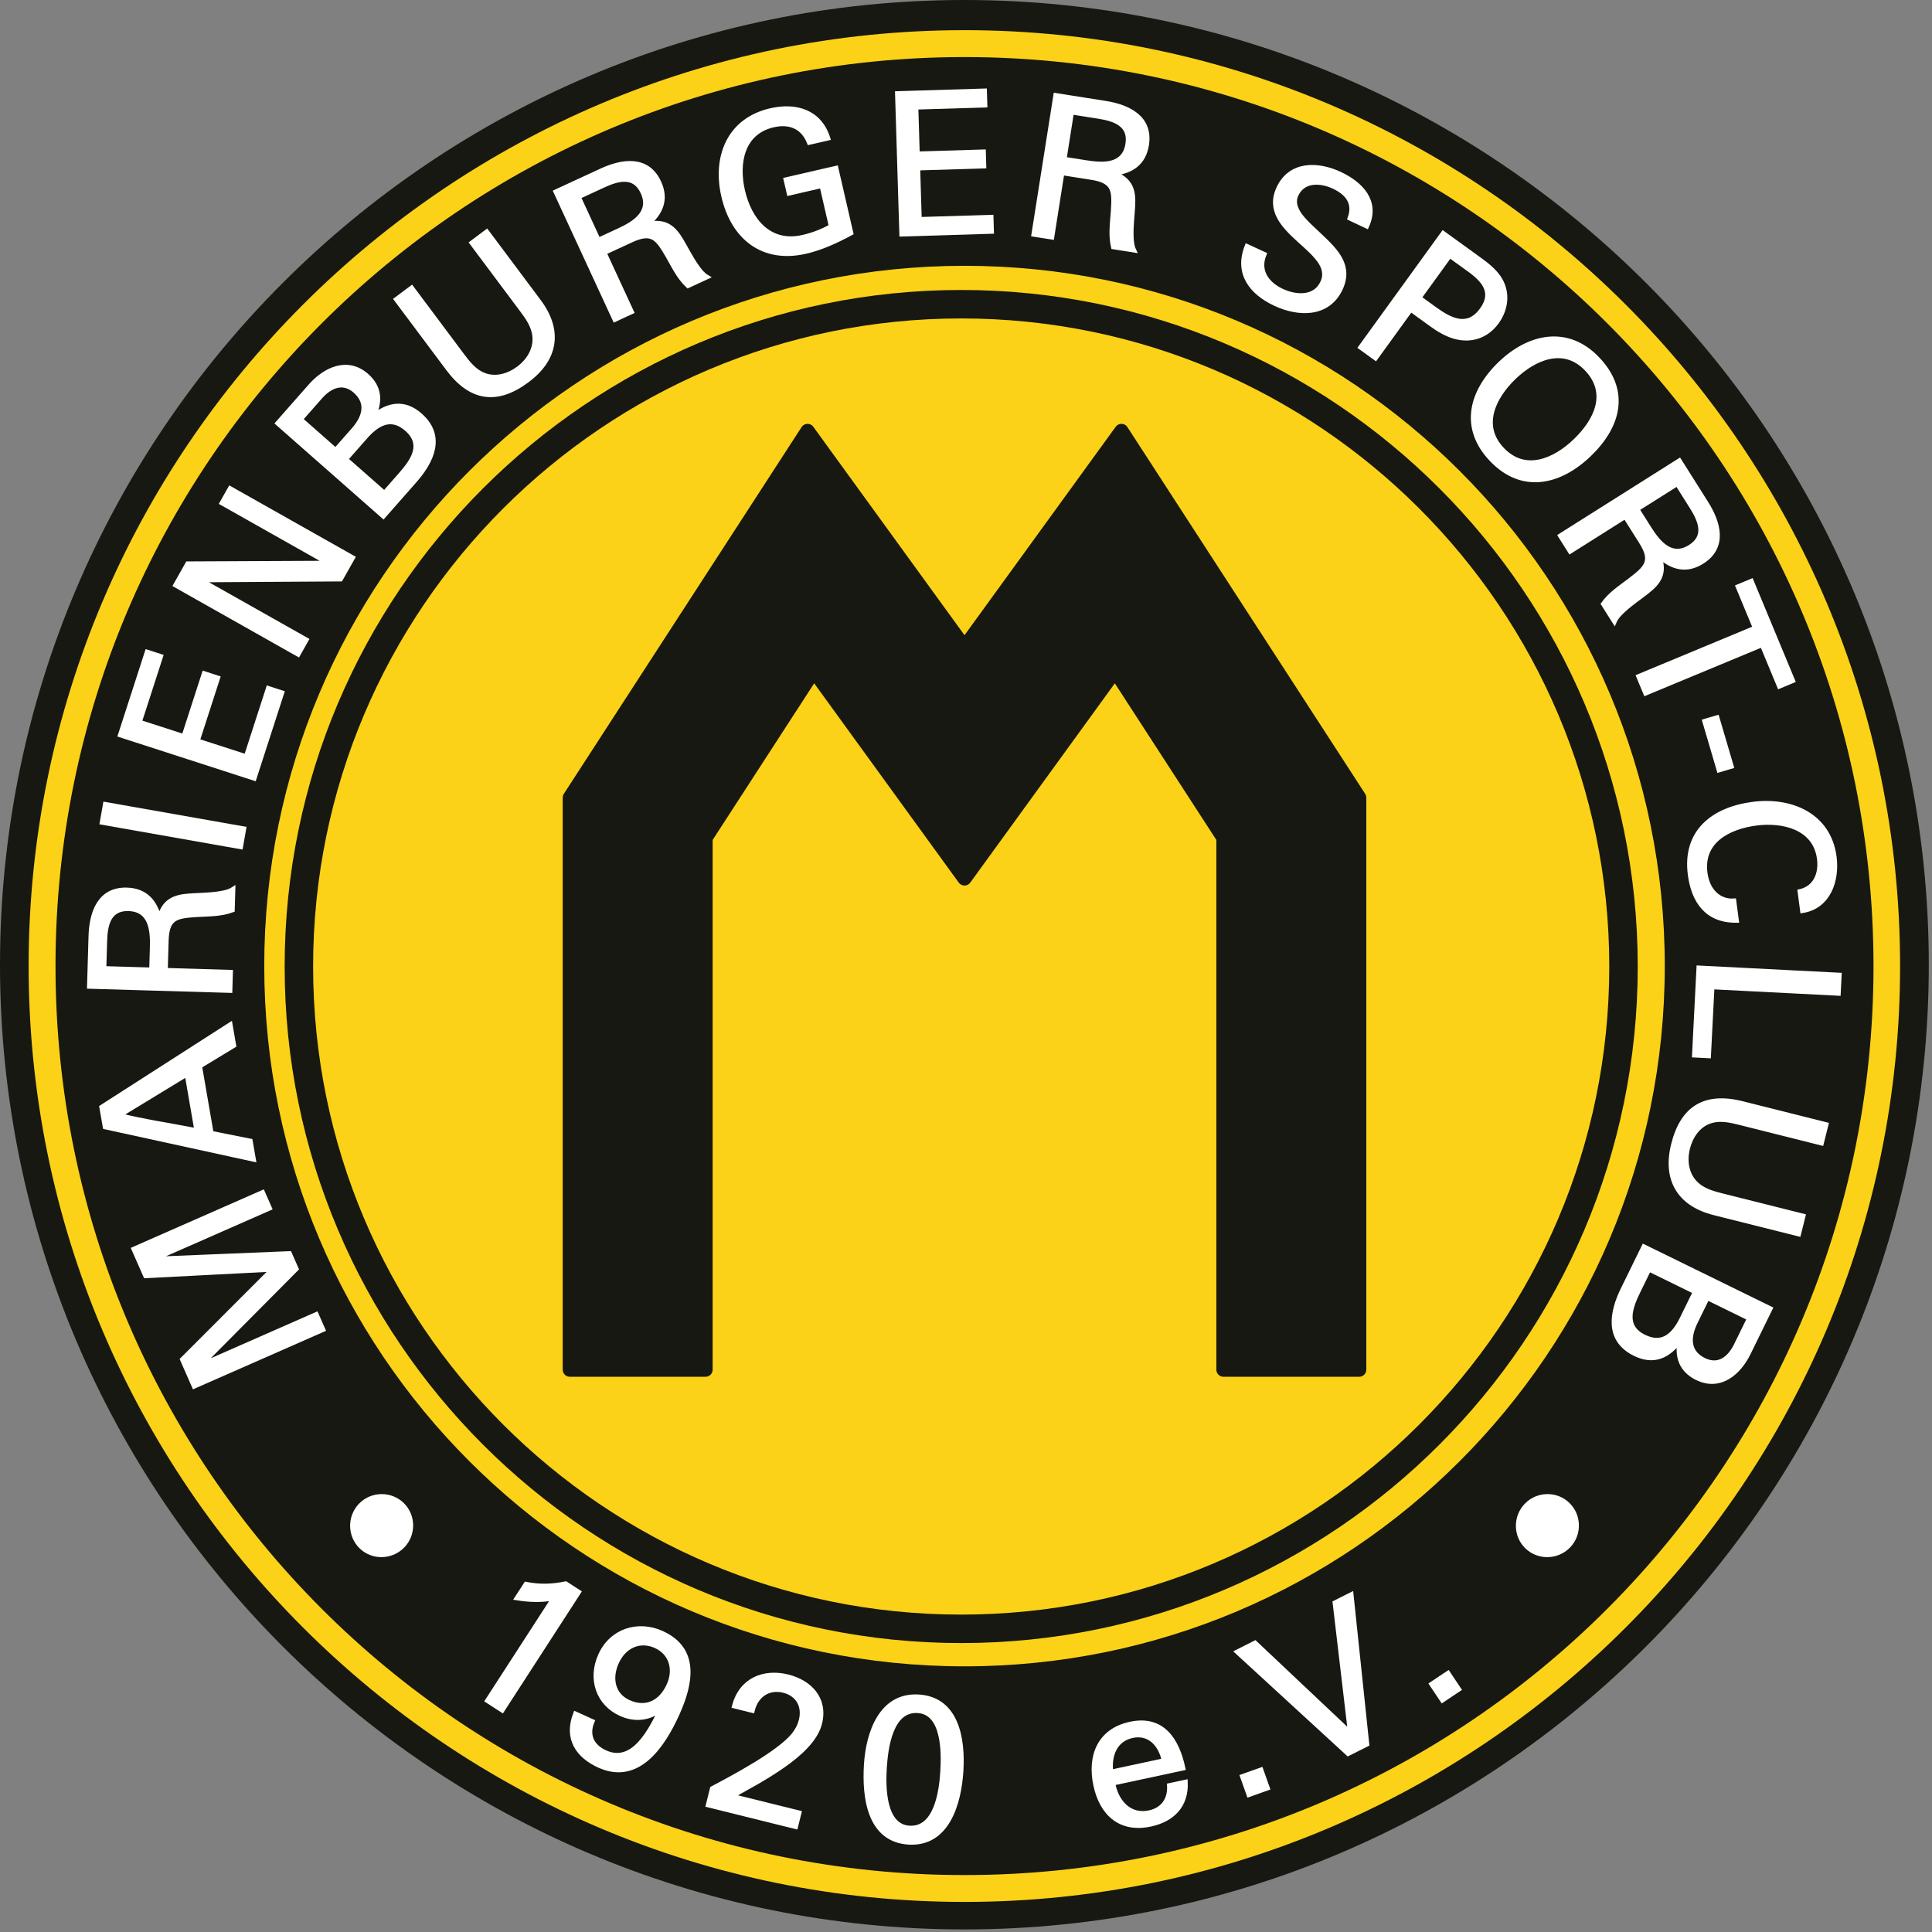 <?xml version="1.0" encoding="UTF-8" standalone="no"?>
<!DOCTYPE svg PUBLIC "-//W3C//DTD SVG 1.1//EN" "http://www.w3.org/Graphics/SVG/1.1/DTD/svg11.dtd">
<svg width="543px" height="543px" viewBox="0 0 543 543" version="1.1" xmlns="http://www.w3.org/2000/svg" xmlns:xlink="http://www.w3.org/1999/xlink">
    <rect x="0" y="0" width="543" height="543" fill="#808080" stroke="none"/>
    <g id="WHV" stroke="none" stroke-width="1" fill="none" fill-rule="evenodd">
        <g id="Artboard">
            <g id="Background">
                <path d="M271.048,446.247 C174.525,446.247 95.999,367.693 95.999,271.14 C95.999,174.585 174.525,96.029 271.048,96.029 C367.572,96.029 446.1,174.585 446.1,271.14 C446.1,367.693 367.572,446.247 271.048,446.247 Z M271.048,73.667 C162.199,73.667 73.643,162.253 73.643,271.14 C73.643,380.025 162.199,468.609 271.048,468.609 C379.9,468.609 468.457,380.025 468.457,271.14 C468.457,162.253 379.9,73.667 271.048,73.667 Z M271.048,519.913 C133.919,519.913 22.357,408.313 22.357,271.14 C22.357,133.963 133.919,22.364 271.048,22.364 C408.181,22.364 519.744,133.963 519.744,271.14 C519.744,408.313 408.181,519.913 271.048,519.913 Z M271.048,0 C121.593,0 0,121.631 0,271.14 C0,420.645 121.593,542.277 271.048,542.277 C420.508,542.277 542.1,420.645 542.1,271.14 C542.1,121.631 420.508,0 271.048,0" id="path14" fill="#171812" fill-rule="nonzero"></path>
                <path d="M271.037,8.48 C126.024,8.48 8.047,126.477 8.047,271.516 C8.047,416.552 126.024,534.548 271.037,534.548 C416.053,534.548 534.031,416.552 534.031,271.516 C534.031,126.477 416.053,8.48 271.037,8.48 L271.037,8.48" id="path16" fill="#FBD217" fill-rule="nonzero"></path>
                <path d="M271.081,74.707 C162.384,74.707 74.268,162.824 74.268,271.52 C74.268,380.216 162.384,468.332 271.081,468.332 C379.776,468.332 467.893,380.216 467.893,271.52 C467.893,162.824 379.776,74.707 271.081,74.707 Z M271.081,526.999 C129.984,526.999 15.602,412.617 15.602,271.52 C15.602,130.424 129.984,16.04 271.081,16.04 C412.177,16.04 526.56,130.424 526.56,271.52 C526.56,412.617 412.177,526.999 271.081,526.999" id="path22" fill="#171812" fill-rule="nonzero"></path>
                <path d="M270.147,457.792 C167.507,457.792 84.003,374.288 84.003,271.648 C84.003,169.005 167.507,85.5 270.147,85.5 C372.789,85.5 456.295,169.005 456.295,271.648 C456.295,374.288 372.789,457.792 270.147,457.792 Z" id="path24" stroke="#171812" stroke-width="8"></path>
            </g>
            <g id="1920" transform="translate(99.067, 420.59)">
                <path d="M158.896,93.307 C151.257,93.786 149.87,83.027 149.501,77.134 C149.153,71.567 149.297,60.767 156.501,60.316 C163.976,59.847 165.502,70.214 165.868,76.052 C166.224,81.727 166.262,92.846 158.896,93.307 Z M156.305,56.328 C145.229,57.023 143.846,69.051 144.417,78.163 C144.974,87.058 148.608,97.84 159.138,97.181 C169.833,96.511 171.598,85.335 171.034,76.331 C170.466,67.274 167.164,55.65 156.305,56.328" id="path130" fill="#FFFFFF" fill-rule="nonzero" transform="translate(157.718, 76.755) scale(1, -1) translate(-157.718, -76.755) "></path>
                <path d="M158.896,93.307 C151.257,93.786 149.87,83.027 149.501,77.134 C149.153,71.567 149.297,60.767 156.501,60.316 C163.976,59.847 165.502,70.214 165.868,76.052 C166.224,81.727 166.262,92.846 158.896,93.307 Z M156.305,56.328 C145.229,57.023 143.846,69.051 144.417,78.163 C144.974,87.058 148.608,97.84 159.138,97.181 C169.833,96.511 171.598,85.335 171.034,76.331 C170.466,67.274 167.164,55.65 156.305,56.328 Z" id="path132" stroke="#FFFFFF" stroke-width="1.333" transform="translate(157.718, 76.755) scale(1, -1) translate(-157.718, -76.755) "></path>
                <path d="M99.986,56.293 L101.132,60.91 C107.225,64.129 119.809,70.809 124.016,75.96 C125.008,77.234 125.722,78.522 126.117,80.115 C127.144,84.253 125.082,87.524 121.209,88.485 C117.017,89.525 113.481,87.305 112.376,82.848 L107.334,84.098 C109.284,91.5 115.697,93.964 122.329,92.32 C128.377,90.818 133.041,86.225 131.316,79.274 C130.21,74.818 125.816,70.727 120.849,67.282 C118.333,65.543 115.737,63.932 113.248,62.522 C110.824,61.153 106.572,58.77 106.572,58.77 L125.514,54.072 L124.553,50.2 L99.986,56.293" id="path126" fill="#FFFFFF" fill-rule="nonzero" transform="translate(115.833, 71.503) scale(1, -1) translate(-115.833, -71.503) "></path>
                <path d="M99.986,56.293 L101.132,60.91 C107.225,64.129 119.809,70.809 124.016,75.96 C125.008,77.234 125.722,78.522 126.117,80.115 C127.144,84.253 125.082,87.524 121.209,88.485 C117.017,89.525 113.481,87.305 112.376,82.848 L107.334,84.098 C109.284,91.5 115.697,93.964 122.329,92.32 C128.377,90.818 133.041,86.225 131.316,79.274 C130.21,74.818 125.816,70.727 120.849,67.282 C118.333,65.543 115.737,63.932 113.248,62.522 C110.824,61.153 106.572,58.77 106.572,58.77 L125.514,54.072 L124.553,50.2 L99.986,56.293 Z" id="path128" stroke="#FFFFFF" stroke-width="1.333" transform="translate(115.833, 71.503) scale(1, -1) translate(-115.833, -71.503) "></path>
                <path d="M85.252,72.003 C80.769,74.031 76.321,72.026 74.225,67.392 C72.196,62.911 73.113,58.175 77.596,56.145 C82.576,53.892 86.77,56.133 88.934,60.915 C90.964,65.397 89.634,70.019 85.252,72.003 Z M69.376,38.383 C63.349,41.111 60.029,45.974 62.674,52.878 L67.356,50.759 C65.702,46.707 67.434,43.642 71.021,42.02 C79.089,38.367 83.909,48.487 86.746,54.224 C83.304,51.523 79.304,51.173 75.42,52.93 C69.094,55.794 66.698,62.697 69.72,69.371 C72.83,76.245 80.252,78.585 86.925,75.567 C96.886,71.057 95.173,61.573 91.25,52.906 C87.216,43.991 80.233,33.469 69.376,38.383" id="path122" fill="#FFFFFF" fill-rule="nonzero" transform="translate(78.048, 56.996) scale(1, -1) translate(-78.048, -56.996) "></path>
                <path d="M85.252,72.003 C80.769,74.031 76.321,72.026 74.225,67.392 C72.196,62.911 73.113,58.175 77.596,56.145 C82.576,53.892 86.77,56.133 88.934,60.915 C90.964,65.397 89.634,70.019 85.252,72.003 Z M69.376,38.383 C63.349,41.111 60.029,45.974 62.674,52.878 L67.356,50.759 C65.702,46.707 67.434,43.642 71.021,42.02 C79.089,38.367 83.909,48.487 86.746,54.224 C83.304,51.523 79.304,51.173 75.42,52.93 C69.094,55.794 66.698,62.697 69.72,69.371 C72.83,76.245 80.252,78.585 86.925,75.567 C96.886,71.057 95.173,61.573 91.25,52.906 C87.216,43.991 80.233,33.469 69.376,38.383 Z" id="path124" stroke="#FFFFFF" stroke-width="1.333" transform="translate(78.048, 56.996) scale(1, -1) translate(-78.048, -56.996) "></path>
                <path d="M37.946,27.203 L56.63,56.074 C53.181,55.375 49.753,55.511 46.273,56.07 L48.768,59.925 C52.645,59.174 56.025,59.266 59.928,60.062 L63.553,57.715 L42.077,24.53 L37.946,27.203" id="path118" fill="#FFFFFF" fill-rule="nonzero" transform="translate(50.75, 42.296) scale(1, -1) translate(-50.75, -42.296) "></path>
                <path d="M37.946,27.203 L56.63,56.074 C53.181,55.375 49.753,55.511 46.273,56.07 L48.768,59.925 C52.645,59.174 56.025,59.266 59.928,60.062 L63.553,57.715 L42.077,24.53 L37.946,27.203 Z" id="path120" stroke="#FFFFFF" stroke-width="1.333" transform="translate(50.75, 42.296) scale(1, -1) translate(-50.75, -42.296) "></path>
                <path d="M2.302,2.511 C-0.837,5.78 -0.763,11.003 2.507,14.142 C5.743,17.251 10.965,17.112 14.105,13.843 C17.212,10.606 17.139,5.383 13.902,2.275 C10.665,-0.833 5.441,-0.758 2.302,2.511" id="path114" fill="#FFFFFF" fill-rule="nonzero"></path>
                <path d="M2.302,2.511 C-0.837,5.78 -0.763,11.003 2.507,14.142 C5.743,17.251 10.965,17.112 14.105,13.843 C17.212,10.606 17.139,5.383 13.902,2.275 C10.665,-0.833 5.441,-0.758 2.302,2.511 L2.302,2.511 Z" id="path116" stroke="#FFFFFF" stroke-width="1.333"></path>
            </g>
            <g id="e.V." transform="translate(307.472, 420.59)">
                <path d="M10.753,88.91 C5.782,87.842 4.197,83.252 4.732,78.671 L19.698,81.885 C18.798,86.331 15.67,89.964 10.753,88.91 L10.753,88.91 Z M5.29,75.548 L5.406,75.014 C6.473,70.043 10.121,66.074 15.572,67.244 C19.421,68.07 21.428,70.962 21.201,74.883 L25.69,75.846 C25.988,69.256 22.021,65.331 15.876,64.011 C7.485,62.21 2.218,66.948 0.497,74.966 C-1.236,83.036 1.46,90.27 10.225,92.151 C19.258,94.09 23.326,87.639 25.013,79.782 L5.29,75.548" id="path134" fill="#FFFFFF" fill-rule="nonzero" transform="translate(12.853, 78.064) scale(1, -1) translate(-12.853, -78.064) "></path>
                <path d="M10.753,88.91 C5.782,87.842 4.197,83.252 4.732,78.671 L19.698,81.885 C18.798,86.331 15.67,89.964 10.753,88.91 L10.753,88.91 Z M5.29,75.548 L5.406,75.014 C6.473,70.043 10.121,66.074 15.572,67.244 C19.421,68.07 21.428,70.962 21.201,74.883 L25.69,75.846 C25.988,69.256 22.021,65.331 15.876,64.011 C7.485,62.21 2.218,66.948 0.497,74.966 C-1.236,83.036 1.46,90.27 10.225,92.151 C19.258,94.09 23.326,87.639 25.013,79.782 L5.29,75.548 Z" id="path136" stroke="#FFFFFF" stroke-width="1.333" transform="translate(12.853, 78.064) scale(1, -1) translate(-12.853, -78.064) "></path>
                <polyline id="path138" fill="#FFFFFF" fill-rule="nonzero" transform="translate(45.232, 80.326) scale(1, -1) translate(-45.232, -80.326) " points="43.538 76.85 41.724 81.95 46.928 83.801 48.741 78.701 43.538 76.85"></polyline>
                <polygon id="path140" stroke="#FFFFFF" stroke-width="1.333" transform="translate(45.232, 80.326) scale(1, -1) translate(-45.232, -80.326) " points="43.538 76.85 41.724 81.95 46.928 83.801 48.741 78.701"></polygon>
                <polyline id="path142" fill="#FFFFFF" fill-rule="nonzero" transform="translate(58.491, 49.937) scale(1, -1) translate(-58.491, -49.937) " points="76.698 30.251 71.422 27.6 40.284 56.188 45.266 58.694 72.046 33.42 67.737 69.99 72.28 72.273 76.698 30.251"></polyline>
                <polygon id="path144" stroke="#FFFFFF" stroke-width="1.333" transform="translate(58.491, 49.937) scale(1, -1) translate(-58.491, -49.937) " points="76.698 30.251 71.422 27.6 40.284 56.188 45.266 58.694 72.046 33.42 67.737 69.99 72.28 72.273"></polygon>
                <polyline id="path146" fill="#FFFFFF" fill-rule="nonzero" transform="translate(98.708, 53.462) scale(1, -1) translate(-98.708, -53.462) " points="97.916 49.68 94.91 54.179 99.501 57.244 102.506 52.744 97.916 49.68"></polyline>
                <polygon id="path148" stroke="#FFFFFF" stroke-width="1.333" transform="translate(98.708, 53.462) scale(1, -1) translate(-98.708, -53.462) " points="97.916 49.68 94.91 54.179 99.501 57.244 102.506 52.744"></polygon>
                <path d="M133.348,2.539 C130.209,-0.73 124.988,-0.867 121.718,2.271 C118.481,5.38 118.406,10.602 121.546,13.871 C124.654,17.109 129.876,17.247 133.112,14.139 C136.349,11.032 136.488,5.809 133.348,2.539" id="path150" fill="#FFFFFF" fill-rule="nonzero" transform="translate(127.432, 8.194) scale(1, -1) translate(-127.432, -8.194) "></path>
                <path d="M133.348,2.539 C130.209,-0.73 124.988,-0.867 121.718,2.271 C118.481,5.38 118.406,10.602 121.546,13.871 C124.654,17.109 129.876,17.247 133.112,14.139 C136.349,11.032 136.488,5.809 133.348,2.539 Z" id="path152" stroke="#FFFFFF" stroke-width="1.333" transform="translate(127.432, 8.194) scale(1, -1) translate(-127.432, -8.194) "></path>
            </g>
            <g id="Marienburger-Sport-Club" transform="translate(25.131, 25.55)">
                <polyline id="path26" fill="#FFFFFF" fill-rule="nonzero" transform="translate(39.06, 336.827) scale(1, -1) translate(-39.06, -336.827) " points="50.615 359.649 18.034 345.317 56.229 346.887 58.122 342.583 31.126 315.417 63.757 329.769 65.628 325.516 29.443 309.6 26.142 317.107 51.482 342.469 15.795 340.631 12.493 348.139 48.679 364.053 50.615 359.649"></polyline>
                <polygon id="path28" stroke="#FFFFFF" stroke-width="1.333" transform="translate(39.06, 336.827) scale(1, -1) translate(-39.06, -336.827) " points="50.615 359.649 18.034 345.317 56.229 346.887 58.122 342.583 31.126 315.417 63.757 329.769 65.628 325.516 29.443 309.6 26.142 317.107 51.482 342.469 15.795 340.631 12.493 348.139 48.679 364.053"></polygon>
                <path d="M8.354,274.795 C15.483,273.032 22.941,271.936 30.177,270.524 L27.428,286.417 L8.354,274.795 Z M40.573,294.461 L30.982,288.641 L34.244,269.785 L45.223,267.579 L46.108,262.46 L4.418,271.563 L3.458,277.112 L39.567,300.28 L40.573,294.461" id="path30" fill="#FFFFFF" fill-rule="nonzero" transform="translate(24.783, 281.37) scale(1, -1) translate(-24.783, -281.37) "></path>
                <path d="M8.354,274.795 C15.483,273.032 22.941,271.936 30.177,270.524 L27.428,286.417 L8.354,274.795 Z M40.573,294.461 L30.982,288.641 L34.244,269.785 L45.223,267.579 L46.108,262.46 L4.418,271.563 L3.458,277.112 L39.567,300.28 L40.573,294.461 Z" id="path32" stroke="#FFFFFF" stroke-width="1.333" transform="translate(24.783, 281.37) scale(1, -1) translate(-24.783, -281.37) "></path>
                <path d="M4.316,238.417 L4.086,230.603 L17.474,230.208 L17.662,236.603 C17.809,241.575 17.209,247.227 10.979,247.409 C5.46,247.572 4.45,242.952 4.316,238.417 Z M40.176,247.043 C37.023,245.877 33.688,245.921 30.402,245.744 C24.593,245.368 21.796,245.123 21.602,238.509 L21.354,230.095 L39.661,229.556 L39.51,224.42 L1.33475453e-11,225.581 L0.415,239.68 C0.604,246.128 2.773,252.901 10.533,252.673 C15.779,252.519 18.474,249.323 19.646,244.529 C20.887,249.525 23.765,250.699 28.041,251.009 C30.671,251.205 33.461,251.179 36.482,251.637 C37.965,251.867 39.287,252.156 40.346,252.836 L40.176,247.043" id="path34" fill="#FFFFFF" fill-rule="nonzero" transform="translate(20.173, 238.628) scale(1, -1) translate(-20.173, -238.628) "></path>
                <path d="M4.316,238.417 L4.086,230.603 L17.474,230.208 L17.662,236.603 C17.809,241.575 17.209,247.227 10.979,247.409 C5.46,247.572 4.45,242.952 4.316,238.417 Z M40.176,247.043 C37.023,245.877 33.688,245.921 30.402,245.744 C24.593,245.368 21.796,245.123 21.602,238.509 L21.354,230.095 L39.661,229.556 L39.51,224.42 L4.61852778e-14,225.581 L0.415,239.68 C0.604,246.128 2.773,252.901 10.533,252.673 C15.779,252.519 18.474,249.323 19.646,244.529 C20.887,249.525 23.765,250.699 28.041,251.009 C30.671,251.205 33.461,251.179 36.482,251.637 C37.965,251.867 39.287,252.156 40.346,252.836 L40.176,247.043 Z" id="path36" stroke="#FFFFFF" stroke-width="1.333" transform="translate(20.173, 238.628) scale(1, -1) translate(-20.173, -238.628) "></path>
                <polyline id="path38" fill="#FFFFFF" fill-rule="nonzero" transform="translate(23.486, 206.485) scale(1, -1) translate(-23.486, -206.485) " points="42.5 200.52 3.579 207.389 4.472 212.449 43.393 205.58 42.5 200.52"></polyline>
                <polygon id="path40" stroke="#FFFFFF" stroke-width="1.333" transform="translate(23.486, 206.485) scale(1, -1) translate(-23.486, -206.485) " points="42.5 200.52 3.579 207.389 4.472 212.449 43.393 205.58"></polygon>
                <polyline id="path42" fill="#FFFFFF" fill-rule="nonzero" transform="translate(31.385, 175.455) scale(1, -1) translate(-31.385, -175.455) " points="46.304 157.72 8.692 169.885 16.229 193.191 20.028 191.963 14.054 173.495 26.54 169.457 32.26 187.144 36.058 185.916 30.338 168.228 44.071 163.787 50.279 182.983 54.078 181.755 46.304 157.72"></polyline>
                <polygon id="path44" stroke="#FFFFFF" stroke-width="1.333" transform="translate(31.385, 175.455) scale(1, -1) translate(-31.385, -175.455) " points="46.304 157.72 8.692 169.885 16.229 193.191 20.028 191.963 14.054 173.495 26.54 169.457 32.26 187.144 36.058 185.916 30.338 168.228 44.071 163.787 50.279 182.983 54.078 181.755"></polygon>
                <polyline id="path46" fill="#FFFFFF" fill-rule="nonzero" transform="translate(49.103, 135.053) scale(1, -1) translate(-49.103, -135.053) " points="70.587 132.907 31.088 132.667 60.938 115.817 58.654 111.77 24.233 131.201 27.62 137.199 67.213 137.386 37.268 154.291 39.553 158.337 73.973 138.906 70.587 132.907"></polyline>
                <polygon id="path48" stroke="#FFFFFF" stroke-width="1.333" transform="translate(49.103, 135.053) scale(1, -1) translate(-49.103, -135.053) " points="70.587 132.907 31.088 132.667 60.938 115.817 58.654 111.77 24.233 131.201 27.62 137.199 67.213 137.386 37.268 154.291 39.553 158.337 73.973 138.906"></polygon>
                <path d="M77.551,99.953 L72.022,93.674 L82.897,84.099 L87.378,89.187 C90.846,93.127 94.193,97.757 89.229,102.129 C84.838,105.994 80.947,103.81 77.551,99.953 L77.551,99.953 Z M64.866,111.195 L59.302,104.875 L69.191,96.167 L74.25,101.913 C77.284,105.359 78.614,109.434 74.716,112.867 C71.269,115.902 67.612,114.314 64.866,111.195 Z M91.39,87.622 L82.609,77.65 L52.94,103.774 L62.154,114.238 C66.237,118.875 72.516,121.87 77.893,117.137 C81.585,113.885 81.841,109.871 79.744,105.671 C84.06,109.083 88.502,109.907 92.934,106.005 C99.622,100.115 96.195,93.079 91.39,87.622" id="path50" fill="#FFFFFF" fill-rule="nonzero" transform="translate(74.802, 98.589) scale(1, -1) translate(-74.802, -98.589) "></path>
                <path d="M77.551,99.953 L72.022,93.674 L82.897,84.099 L87.378,89.187 C90.846,93.127 94.193,97.757 89.229,102.129 C84.838,105.994 80.947,103.81 77.551,99.953 L77.551,99.953 Z M64.866,111.195 L59.302,104.875 L69.191,96.167 L74.25,101.913 C77.284,105.359 78.614,109.434 74.716,112.867 C71.269,115.902 67.612,114.314 64.866,111.195 Z M91.39,87.622 L82.609,77.65 L52.94,103.774 L62.154,114.238 C66.237,118.875 72.516,121.87 77.893,117.137 C81.585,113.885 81.841,109.871 79.744,105.671 C84.06,109.083 88.502,109.907 92.934,106.005 C99.622,100.115 96.195,93.079 91.39,87.622 L91.39,87.622 Z" id="path52" stroke="#FFFFFF" stroke-width="1.333" transform="translate(74.802, 98.589) scale(1, -1) translate(-74.802, -98.589) "></path>
                <path d="M123.06,43.69 C114.653,37.405 107.318,38.269 100.837,46.938 L86.27,66.421 L90.56,69.629 L104.702,50.714 C106.404,48.438 108.216,46.106 110.959,45.086 C114.291,43.824 117.891,44.945 120.648,47.006 C123.888,49.429 125.96,53.23 124.949,57.321 C124.384,59.629 122.988,61.589 121.58,63.472 L107.504,82.297 L111.664,85.408 L126.296,65.837 C132.352,57.737 131.203,49.78 123.06,43.69" id="path54" fill="#FFFFFF" fill-rule="nonzero" transform="translate(108.2, 62.504) scale(1, -1) translate(-108.2, -62.504) "></path>
                <path d="M123.06,43.69 C114.653,37.405 107.318,38.269 100.837,46.938 L86.27,66.421 L90.56,69.629 L104.702,50.714 C106.404,48.438 108.216,46.106 110.959,45.086 C114.291,43.824 117.891,44.945 120.648,47.006 C123.888,49.429 125.96,53.23 124.949,57.321 C124.384,59.629 122.988,61.589 121.58,63.472 L107.504,82.297 L111.664,85.408 L126.296,65.837 C132.352,57.737 131.203,49.78 123.06,43.69 L123.06,43.69 Z" id="path56" stroke="#FFFFFF" stroke-width="1.333" transform="translate(108.2, 62.504) scale(1, -1) translate(-108.2, -62.504) "></path>
                <path d="M144.517,58.107 L137.421,54.829 L143.039,42.671 L148.844,45.354 C153.36,47.441 158.149,50.497 155.536,56.154 C153.22,61.166 148.636,60.011 144.517,58.107 Z M168.227,29.862 C165.779,32.163 164.331,35.167 162.707,38.03 C159.78,43.061 158.312,45.454 152.308,42.679 L144.667,39.149 L152.348,22.526 L147.683,20.37 L131.105,56.247 L143.908,62.162 C149.764,64.867 156.792,65.947 160.048,58.901 C162.249,54.137 160.589,50.299 156.823,47.114 C161.847,48.231 164.18,46.178 166.365,42.491 C167.715,40.223 168.933,37.715 170.691,35.215 C171.559,33.991 172.405,32.937 173.487,32.293 L168.227,29.862" id="path58" fill="#FFFFFF" fill-rule="nonzero" transform="translate(152.296, 42.303) scale(1, -1) translate(-152.296, -42.303) "></path>
                <path d="M144.517,58.107 L137.421,54.829 L143.039,42.671 L148.844,45.354 C153.36,47.441 158.149,50.497 155.536,56.154 C153.22,61.166 148.636,60.011 144.517,58.107 Z M168.227,29.862 C165.779,32.163 164.331,35.167 162.707,38.03 C159.78,43.061 158.312,45.454 152.308,42.679 L144.667,39.149 L152.348,22.526 L147.683,20.37 L131.105,56.247 L143.908,62.162 C149.764,64.867 156.792,65.947 160.048,58.901 C162.249,54.137 160.589,50.299 156.823,47.114 C161.847,48.231 164.18,46.178 166.365,42.491 C167.715,40.223 168.933,37.715 170.691,35.215 C171.559,33.991 172.405,32.937 173.487,32.293 L168.227,29.862 Z" id="path60" stroke="#FFFFFF" stroke-width="1.333" transform="translate(152.296, 42.303) scale(1, -1) translate(-152.296, -42.303) "></path>
                <path d="M201.308,5.624 C189.217,2.838 180.923,9.622 178.261,21.18 C175.747,32.1 179.745,42.5 191.463,45.198 C198.493,46.818 205.155,44.93 207.548,37.461 L202.328,36.258 C200.503,40.774 196.751,42.209 192.171,41.154 C183.328,39.118 181.813,30.356 183.58,22.685 C185.517,14.27 191.132,7.43 200.56,9.601 C203.329,10.24 206.013,11.25 208.492,12.662 L205.855,24.113 L196.64,21.992 L195.769,25.773 L209.831,29.012 L214.027,10.796 C209.981,8.63 205.781,6.654 201.308,5.624" id="path62" fill="#FFFFFF" fill-rule="nonzero" transform="translate(195.784, 25.368) scale(1, -1) translate(-195.784, -25.368) "></path>
                <path d="M201.308,5.624 C189.217,2.838 180.923,9.622 178.261,21.18 C175.747,32.1 179.745,42.5 191.463,45.198 C198.493,46.818 205.155,44.93 207.548,37.461 L202.328,36.258 C200.503,40.774 196.751,42.209 192.171,41.154 C183.328,39.118 181.813,30.356 183.58,22.685 C185.517,14.27 191.132,7.43 200.56,9.601 C203.329,10.24 206.013,11.25 208.492,12.662 L205.855,24.113 L196.64,21.992 L195.769,25.773 L209.831,29.012 L214.027,10.796 C209.981,8.63 205.781,6.654 201.308,5.624 Z" id="path64" stroke="#FFFFFF" stroke-width="1.333" transform="translate(195.784, 25.368) scale(1, -1) translate(-195.784, -25.368) "></path>
                <polyline id="path66" fill="#FFFFFF" fill-rule="nonzero" transform="translate(240.323, 20.129) scale(1, -1) translate(-240.323, -20.129) " points="228.303 6.06329786e-14 227.096 39.511 251.577 40.257 251.7 36.268 232.3 35.676 232.7 22.56 251.281 23.128 251.401 19.139 232.823 18.571 233.263 4.144 253.427 4.76 253.549 0.771 228.303 0"></polyline>
                <polygon id="path68" stroke="#FFFFFF" stroke-width="1.333" transform="translate(240.323, 20.129) scale(1, -1) translate(-240.323, -20.129) " points="228.303 2.84217094e-14 227.096 39.511 251.577 40.257 251.7 36.268 232.3 35.676 232.7 22.56 251.281 23.128 251.401 19.139 232.823 18.571 233.263 4.144 253.427 4.76 253.549 0.771"></polygon>
                <path d="M283.773,38.834 L276.052,40.053 L273.963,26.825 L280.281,25.827 C285.195,25.051 290.875,24.929 291.847,31.085 C292.708,36.538 288.255,38.127 283.773,38.834 L283.773,38.834 Z M287.781,2.174 C287.024,5.449 287.491,8.75 287.732,12.033 C288.096,17.841 288.207,20.646 281.672,21.678 L273.357,22.991 L270.503,4.902 L265.427,5.703 L271.589,44.742 L285.52,42.543 C291.893,41.537 298.335,38.527 297.124,30.861 C296.305,25.677 292.793,23.409 287.892,22.854 C292.688,20.991 293.487,17.986 293.253,13.707 C293.116,11.073 292.733,8.31 292.805,5.255 C292.844,3.754 292.964,2.407 293.505,1.27 L287.781,2.174" id="path70" fill="#FFFFFF" fill-rule="nonzero" transform="translate(281.349, 23.006) scale(1, -1) translate(-281.349, -23.006) "></path>
                <path d="M283.773,38.834 L276.052,40.053 L273.963,26.825 L280.281,25.827 C285.195,25.051 290.875,24.929 291.847,31.085 C292.708,36.538 288.255,38.127 283.773,38.834 L283.773,38.834 Z M287.781,2.174 C287.024,5.449 287.491,8.75 287.732,12.033 C288.096,17.841 288.207,20.646 281.672,21.678 L273.357,22.991 L270.503,4.902 L265.427,5.703 L271.589,44.742 L285.52,42.543 C291.893,41.537 298.335,38.527 297.124,30.861 C296.305,25.677 292.793,23.409 287.892,22.854 C292.688,20.991 293.487,17.986 293.253,13.707 C293.116,11.073 292.733,8.31 292.805,5.255 C292.844,3.754 292.964,2.407 293.505,1.27 L287.781,2.174 Z" id="path72" stroke="#FFFFFF" stroke-width="1.333" transform="translate(281.349, 23.006) scale(1, -1) translate(-281.349, -23.006) "></path>
                <path d="M333.24,23.512 C326.565,26.661 322.385,32.021 325.344,39.57 L330.164,37.356 C328.264,32.692 330.891,29.034 335.092,27.05 C339.048,25.184 344.436,24.817 346.583,29.365 C347.656,31.64 347.071,33.729 345.681,35.654 C344.143,37.77 341.848,39.7 339.901,41.466 C335.556,45.45 331.375,49.782 334.291,55.962 C337.628,63.033 345.312,62.79 351.492,59.873 C357.376,57.097 362.132,52.192 358.988,45.273 L354.291,47.489 C355.856,51.829 353.544,54.613 349.785,56.388 C346.077,58.137 341.181,58.393 339.173,54.141 C338.219,52.114 338.873,50.173 340.261,48.248 C341.776,46.204 344.193,44.156 346.019,42.386 C350.317,38.302 354.619,34.096 351.585,27.668 C348.039,20.154 339.767,20.432 333.24,23.512" id="path74" fill="#FFFFFF" fill-rule="nonzero" transform="translate(342.183, 41.637) scale(1, -1) translate(-342.183, -41.637) "></path>
                <path d="M333.24,23.512 C326.565,26.661 322.385,32.021 325.344,39.57 L330.164,37.356 C328.264,32.692 330.891,29.034 335.092,27.05 C339.048,25.184 344.436,24.817 346.583,29.365 C347.656,31.64 347.071,33.729 345.681,35.654 C344.143,37.77 341.848,39.7 339.901,41.466 C335.556,45.45 331.375,49.782 334.291,55.962 C337.628,63.033 345.312,62.79 351.492,59.873 C357.376,57.097 362.132,52.192 358.988,45.273 L354.291,47.489 C355.856,51.829 353.544,54.613 349.785,56.388 C346.077,58.137 341.181,58.393 339.173,54.141 C338.219,52.114 338.873,50.173 340.261,48.248 C341.776,46.204 344.193,44.156 346.019,42.386 C350.317,38.302 354.619,34.096 351.585,27.668 C348.039,20.154 339.767,20.432 333.24,23.512 L333.24,23.512 Z" id="path76" stroke="#FFFFFF" stroke-width="1.333" transform="translate(342.183, 41.637) scale(1, -1) translate(-342.183, -41.637) "></path>
                <path d="M387.916,64.835 L382.336,68.873 L373.711,56.96 L378.095,53.785 C382.568,50.547 387.421,48.113 391.397,53.605 C394.893,58.433 392.035,61.852 387.916,64.835 Z M383.672,46.103 C381.54,46.701 379.341,47.955 377.26,49.461 C377.26,49.461 373.141,52.444 371.369,53.727 L361.461,40.04 L357.299,43.053 L380.48,75.077 L390.357,67.927 C393.104,65.939 395.905,63.843 397.175,60.561 C398.569,56.985 397.695,53.165 395.513,50.153 C392.692,46.256 388.309,44.771 383.672,46.103" id="path78" fill="#FFFFFF" fill-rule="nonzero" transform="translate(377.574, 57.559) scale(1, -1) translate(-377.574, -57.559) "></path>
                <path d="M387.916,64.835 L382.336,68.873 L373.711,56.96 L378.095,53.785 C382.568,50.547 387.421,48.113 391.397,53.605 C394.893,58.433 392.035,61.852 387.916,64.835 Z M383.672,46.103 C381.54,46.701 379.341,47.955 377.26,49.461 C377.26,49.461 373.141,52.444 371.369,53.727 L361.461,40.04 L357.299,43.053 L380.48,75.077 L390.357,67.927 C393.104,65.939 395.905,63.843 397.175,60.561 C398.569,56.985 397.695,53.165 395.513,50.153 C392.692,46.256 388.309,44.771 383.672,46.103 L383.672,46.103 Z" id="path80" stroke="#FFFFFF" stroke-width="1.333" transform="translate(377.574, 57.559) scale(1, -1) translate(-377.574, -57.559) "></path>
                <path d="M420.785,100.922 C414.388,107.586 406.119,104.042 400.401,98.553 C394.645,93.025 390.616,84.91 397.089,78.167 C403.563,71.425 411.833,75.046 417.629,80.613 C423.505,86.253 427.375,94.062 420.785,100.922 L420.785,100.922 Z M394.172,75.365 C385.576,84.315 388.373,94.503 396.575,102.379 C404.617,110.103 415.339,112.515 423.781,103.722 C432.451,94.694 429.816,84.81 421.496,76.822 C413.295,68.946 402.804,66.375 394.172,75.365" id="path82" fill="#FFFFFF" fill-rule="nonzero" transform="translate(409.034, 89.502) scale(1, -1) translate(-409.034, -89.502) "></path>
                <path d="M420.785,100.922 C414.388,107.586 406.119,104.042 400.401,98.553 C394.645,93.025 390.616,84.91 397.089,78.167 C403.563,71.425 411.833,75.046 417.629,80.613 C423.505,86.253 427.375,94.062 420.785,100.922 L420.785,100.922 Z M394.172,75.365 C385.576,84.315 388.373,94.503 396.575,102.379 C404.617,110.103 415.339,112.515 423.781,103.722 C432.451,94.694 429.816,84.81 421.496,76.822 C413.295,68.946 402.804,66.375 394.172,75.365 L394.172,75.365 Z" id="path84" stroke="#FFFFFF" stroke-width="1.333" transform="translate(409.034, 89.502) scale(1, -1) translate(-409.034, -89.502) "></path>
                <path d="M450.44,136.025 L446.268,142.635 L434.943,135.487 L438.356,130.079 C441.009,125.873 444.663,121.519 449.932,124.846 C454.601,127.793 452.86,132.189 450.44,136.025 Z M425.511,108.85 C427.475,111.577 430.265,113.402 432.893,115.385 C437.501,118.939 439.683,120.703 436.153,126.297 L431.661,133.415 L416.175,123.642 L413.433,127.987 L446.852,149.081 L454.38,137.154 C457.823,131.699 459.805,124.871 453.241,120.729 C448.804,117.929 444.784,119.075 441.136,122.397 C442.896,117.561 441.164,114.979 437.791,112.334 C435.719,110.703 433.391,109.169 431.139,107.102 C430.037,106.083 429.103,105.106 428.604,103.95 L425.511,108.85" id="path86" fill="#FFFFFF" fill-rule="nonzero" transform="translate(435.502, 126.515) scale(1, -1) translate(-435.502, -126.515) "></path>
                <path d="M450.44,136.025 L446.268,142.635 L434.943,135.487 L438.356,130.079 C441.009,125.873 444.663,121.519 449.932,124.846 C454.601,127.793 452.86,132.189 450.44,136.025 Z M425.511,108.85 C427.475,111.577 430.265,113.402 432.893,115.385 C437.501,118.939 439.683,120.703 436.153,126.297 L431.661,133.415 L416.175,123.642 L413.433,127.987 L446.852,149.081 L454.38,137.154 C457.823,131.699 459.805,124.871 453.241,120.729 C448.804,117.929 444.784,119.075 441.136,122.397 C442.896,117.561 441.164,114.979 437.791,112.334 C435.719,110.703 433.391,109.169 431.139,107.102 C430.037,106.083 429.103,105.106 428.604,103.95 L425.511,108.85 Z" id="path88" stroke="#FFFFFF" stroke-width="1.333" transform="translate(435.502, 126.515) scale(1, -1) translate(-435.502, -126.515) "></path>
                <polyline id="path90" fill="#FFFFFF" fill-rule="nonzero" transform="translate(457.071, 153.534) scale(1, -1) translate(-457.071, -153.534) " points="470.135 151.413 437.376 137.8 435.425 142.493 468.184 156.107 463.36 167.716 467.095 169.268 478.716 141.305 474.98 139.753 470.135 151.413"></polyline>
                <polygon id="path92" stroke="#FFFFFF" stroke-width="1.333" transform="translate(457.071, 153.534) scale(1, -1) translate(-457.071, -153.534) " points="470.135 151.413 437.376 137.8 435.425 142.493 468.184 156.107 463.36 167.716 467.095 169.268 478.716 141.305 474.98 139.753"></polygon>
                <polyline id="path94" fill="#FFFFFF" fill-rule="nonzero" transform="translate(457.726, 183.504) scale(1, -1) translate(-457.726, -183.504) " points="453.98 189.839 457.443 190.858 461.472 177.169 458.009 176.15 453.98 189.839"></polyline>
                <polygon id="path96" stroke="#FFFFFF" stroke-width="1.333" transform="translate(457.726, 183.504) scale(1, -1) translate(-457.726, -183.504) " points="453.98 189.839 457.443 190.858 461.472 177.169 458.009 176.15"></polygon>
                <path d="M449.911,213.071 C448.315,225.158 456.421,231.413 467.477,232.874 C478.156,234.285 488.833,229.85 490.387,218.089 C491.245,211.585 488.864,204.157 481.467,202.958 L480.759,208.325 C485.2,209.353 486.757,213.418 486.207,217.591 C485.039,226.426 475.937,228.531 468.403,227.537 C460.708,226.519 452.903,222.566 454.099,213.515 C454.765,208.474 458.035,205.431 462.189,205.705 L462.912,200.231 C454.6,200.126 450.885,205.701 449.911,213.071" id="path98" fill="#FFFFFF" fill-rule="nonzero" transform="translate(470.132, 216.678) scale(1, -1) translate(-470.132, -216.678) "></path>
                <path d="M449.911,213.071 C448.315,225.158 456.421,231.413 467.477,232.874 C478.156,234.285 488.833,229.85 490.387,218.089 C491.245,211.585 488.864,204.157 481.467,202.958 L480.759,208.325 C485.2,209.353 486.757,213.418 486.207,217.591 C485.039,226.426 475.937,228.531 468.403,227.537 C460.708,226.519 452.903,222.566 454.099,213.515 C454.765,208.474 458.035,205.431 462.189,205.705 L462.912,200.231 C454.6,200.126 450.885,205.701 449.911,213.071 L449.911,213.071 Z" id="path100" stroke="#FFFFFF" stroke-width="1.333" transform="translate(470.132, 216.678) scale(1, -1) translate(-470.132, -216.678) "></path>
                <polyline id="path102" fill="#FFFFFF" fill-rule="nonzero" transform="translate(471.449, 258.847) scale(1, -1) translate(-471.449, -258.847) " points="452.341 271.203 491.808 269.189 491.547 264.057 456.064 265.869 455.075 246.49 451.091 246.694 452.341 271.203"></polyline>
                <polygon id="path104" stroke="#FFFFFF" stroke-width="1.333" transform="translate(471.449, 258.847) scale(1, -1) translate(-471.449, -258.847) " points="452.341 271.203 491.808 269.189 491.547 264.057 456.064 265.869 455.075 246.49 451.091 246.694"></polygon>
                <path d="M445.22,308.978 C447.775,319.158 454.008,323.118 464.507,320.482 L488.1,314.562 L486.796,309.365 L463.892,315.114 C461.135,315.805 458.259,316.47 455.487,315.531 C452.105,314.409 450.02,311.269 449.181,307.927 C448.197,304.005 448.989,299.747 452.355,297.213 C454.249,295.779 456.568,295.141 458.848,294.569 L481.647,288.847 L480.383,283.81 L456.683,289.758 C446.875,292.219 442.744,299.118 445.22,308.978" id="path106" fill="#FFFFFF" fill-rule="nonzero" transform="translate(466.309, 302.543) scale(1, -1) translate(-466.309, -302.543) "></path>
                <path d="M445.22,308.978 C447.775,319.158 454.008,323.118 464.507,320.482 L488.1,314.562 L486.796,309.365 L463.892,315.114 C461.135,315.805 458.259,316.47 455.487,315.531 C452.105,314.409 450.02,311.269 449.181,307.927 C448.197,304.005 448.989,299.747 452.355,297.213 C454.249,295.779 456.568,295.141 458.848,294.569 L481.647,288.847 L480.383,283.81 L456.683,289.758 C446.875,292.219 442.744,299.118 445.22,308.978 Z" id="path108" stroke="#FFFFFF" stroke-width="1.333" transform="translate(466.309, 302.543) scale(1, -1) translate(-466.309, -302.543) "></path>
                <path d="M462.84,335.054 L466.543,342.614 L454.712,348.41 L451.344,341.538 C449.325,337.414 449.116,333.133 453.78,330.849 C457.903,328.829 461.011,331.322 462.84,335.054 L462.84,335.054 Z M447.645,342.558 L451.324,350.07 L438.315,356.442 L435.333,350.356 C433.024,345.642 431.013,340.296 436.953,337.385 C442.207,334.813 445.385,337.944 447.645,342.558 L447.645,342.558 Z M431.051,350.809 L436.895,362.738 L472.388,345.352 L466.256,332.833 C463.539,327.285 458.271,322.745 451.84,325.894 C447.421,328.058 446.117,331.862 447.035,336.466 C443.771,332.04 439.703,330.074 434.4,332.67 C426.399,336.592 427.852,344.28 431.051,350.809" id="path110" fill="#FFFFFF" fill-rule="nonzero" transform="translate(450.441, 343.799) scale(1, -1) translate(-450.441, -343.799) "></path>
                <path d="M462.84,335.054 L466.543,342.614 L454.712,348.41 L451.344,341.538 C449.325,337.414 449.116,333.133 453.78,330.849 C457.903,328.829 461.011,331.322 462.84,335.054 L462.84,335.054 Z M447.645,342.558 L451.324,350.07 L438.315,356.442 L435.333,350.356 C433.024,345.642 431.013,340.296 436.953,337.385 C442.207,334.813 445.385,337.944 447.645,342.558 L447.645,342.558 Z M431.051,350.809 L436.895,362.738 L472.388,345.352 L466.256,332.833 C463.539,327.285 458.271,322.745 451.84,325.894 C447.421,328.058 446.117,331.862 447.035,336.466 C443.771,332.04 439.703,330.074 434.4,332.67 C426.399,336.592 427.852,344.28 431.051,350.809 L431.051,350.809 Z" id="path112" stroke="#FFFFFF" stroke-width="1.333" transform="translate(450.441, 343.799) scale(1, -1) translate(-450.441, -343.799) "></path>
            </g>
            <polyline id="CapitalM" fill="#171812" fill-rule="nonzero" transform="translate(271.079, 253.037) scale(1, -1) translate(-271.079, -253.037) " points="382.007 121.127 343.864 121.127 343.864 270.596 313.421 317.555 271.081 259.189 228.737 317.555 198.293 270.596 198.293 121.127 160.151 121.127 160.151 281.879 226.969 384.945 271.08 324.144 315.188 384.947 382.007 281.879 382.007 121.127 382.007 121.127"></polyline>
            <polygon id="CapitalM" stroke="#171812" stroke-width="4" stroke-linejoin="round" transform="translate(271.079, 253.037) scale(1, -1) translate(-271.079, -253.037) " points="382.007 121.127 343.864 121.127 343.864 270.596 313.421 317.555 271.081 259.189 228.737 317.555 198.293 270.596 198.293 121.127 160.151 121.127 160.151 281.879 226.969 384.945 271.08 324.144 315.188 384.947 382.007 281.879 382.007 121.127"></polygon>
        </g>
    </g>
</svg>